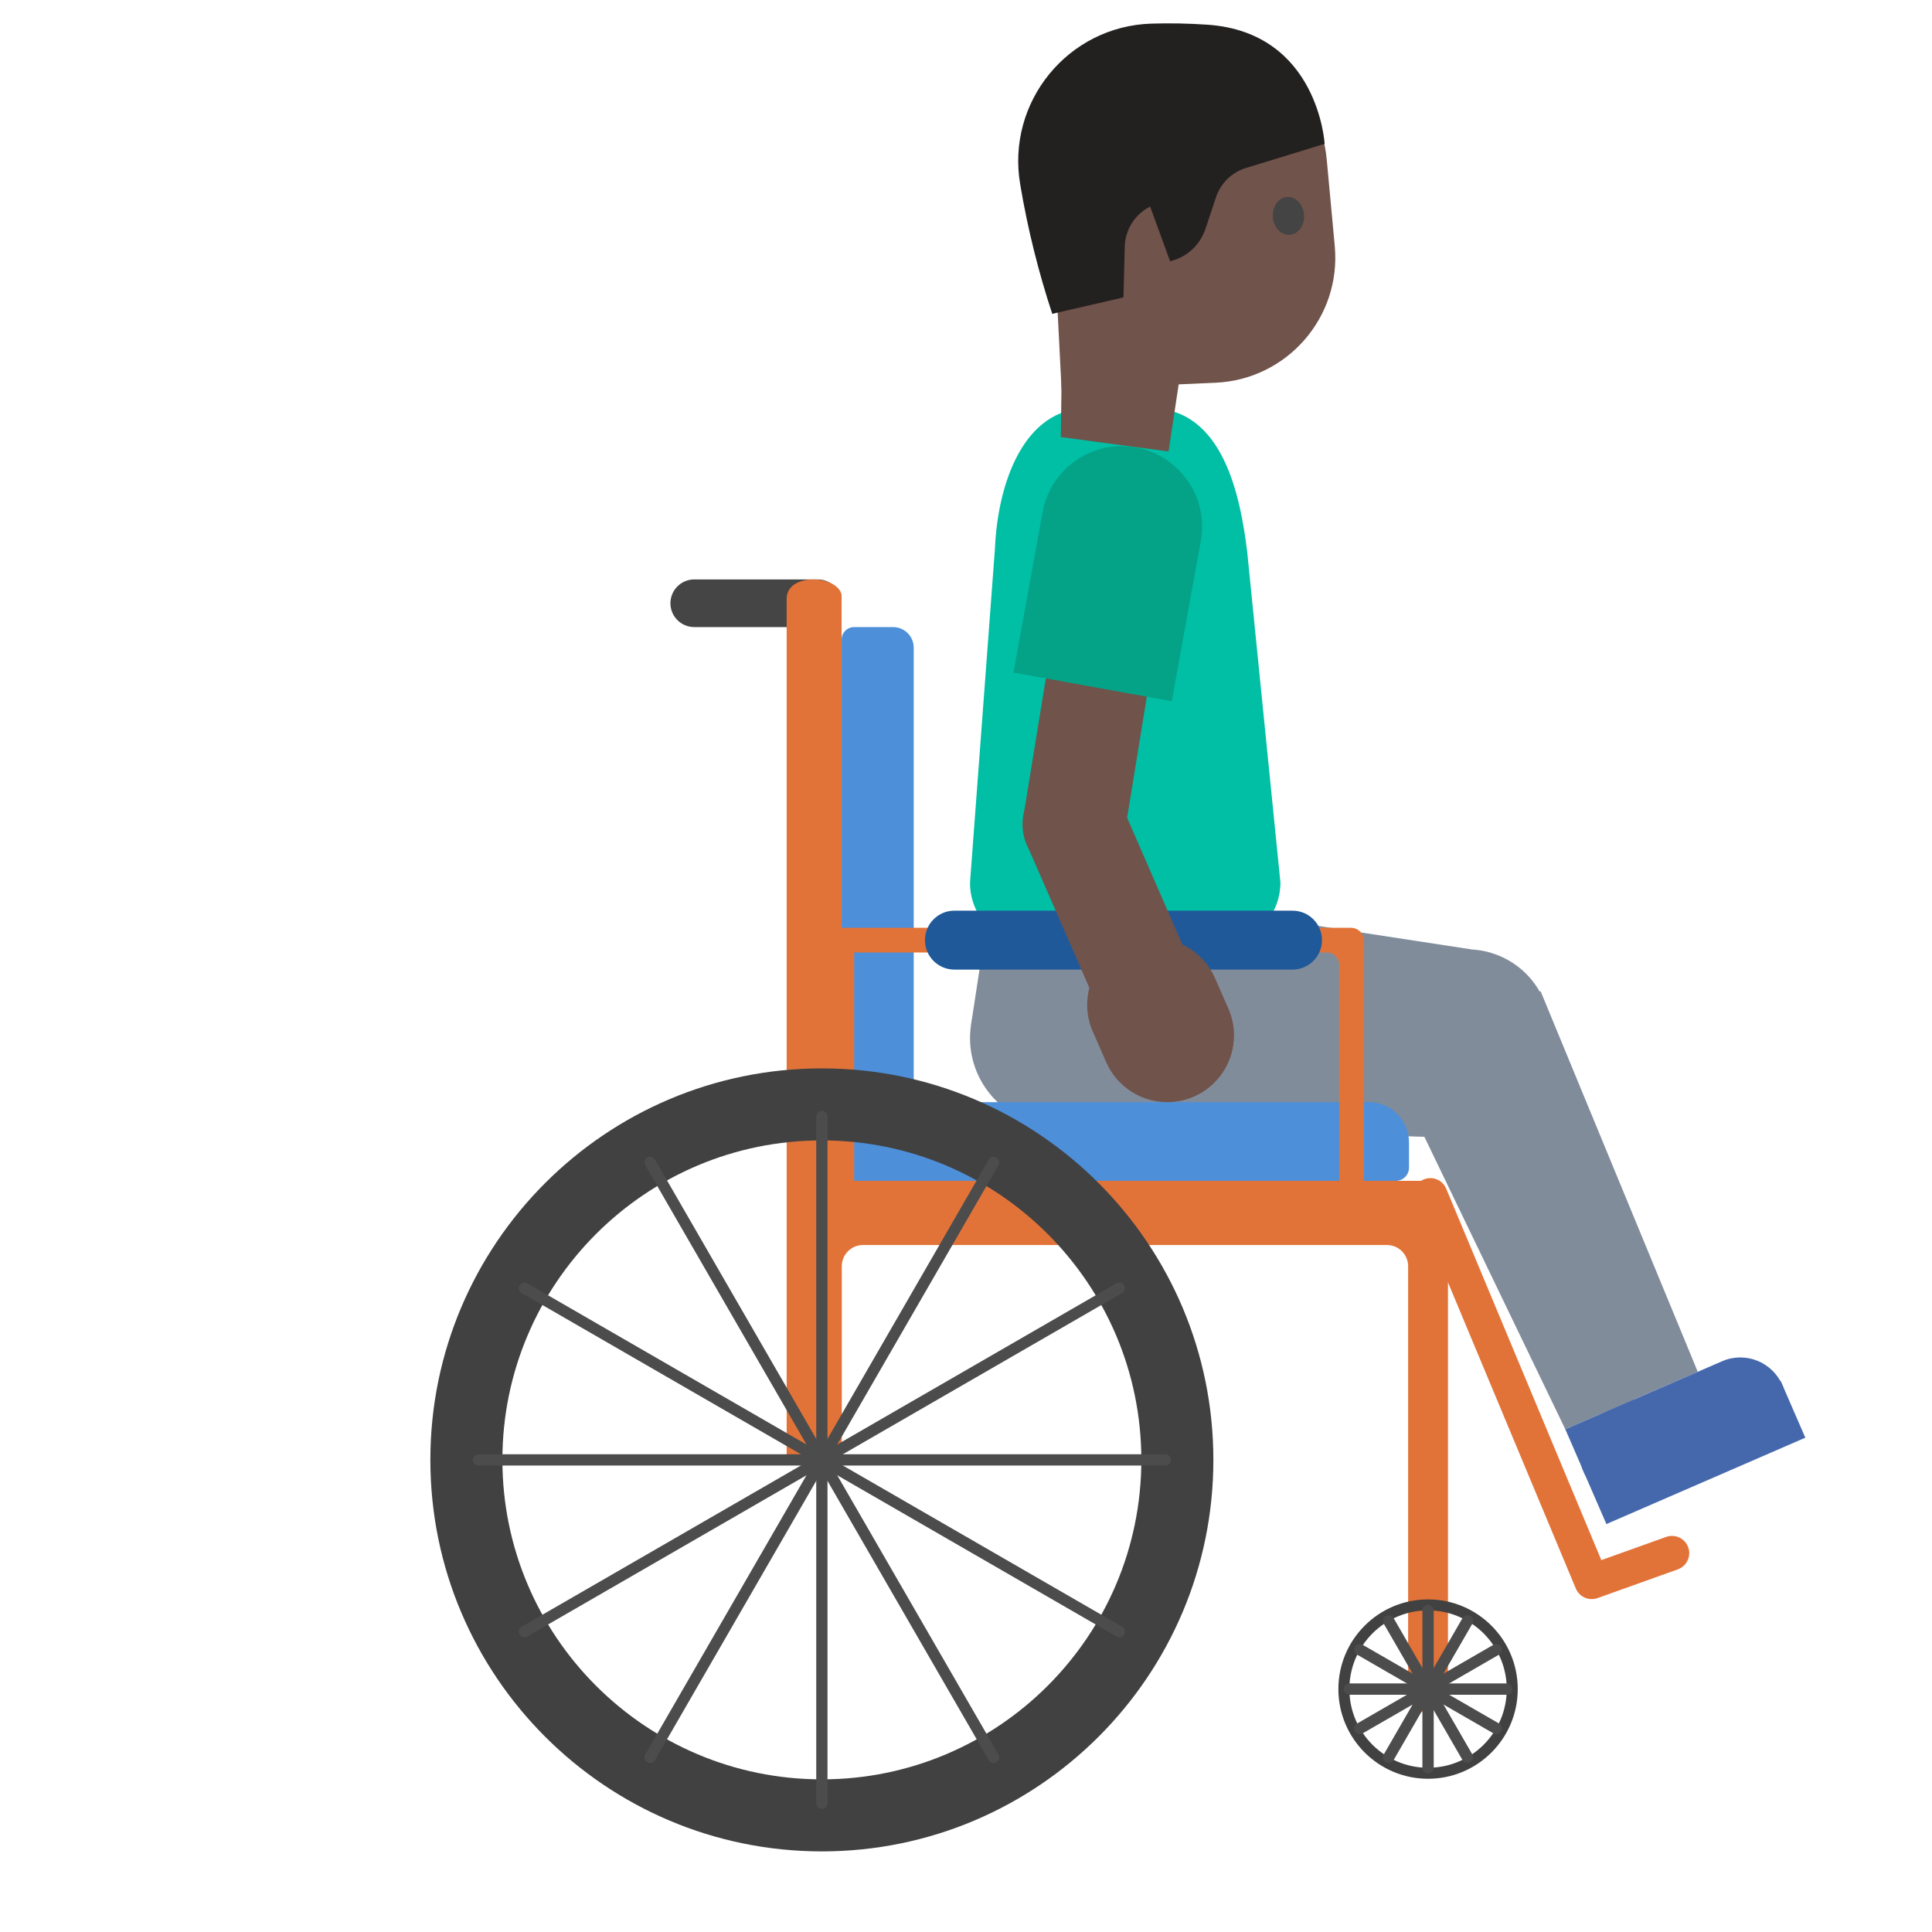<?xml version="1.0" encoding="UTF-8" standalone="no"?><!DOCTYPE svg PUBLIC "-//W3C//DTD SVG 1.1//EN" "http://www.w3.org/Graphics/SVG/1.1/DTD/svg11.dtd"><svg width="100%" height="100%" viewBox="0 0 534 534" version="1.1" xmlns="http://www.w3.org/2000/svg" xmlns:xlink="http://www.w3.org/1999/xlink" xml:space="preserve" xmlns:serif="http://www.serif.com/" style="fill-rule:evenodd;clip-rule:evenodd;stroke-linecap:round;stroke-linejoin:round;stroke-miterlimit:1.5;"><g><g><path d="M404.449,314.553l2.104,-52.168l-108.428,-16.602l-9.299,65.164l115.623,3.606Z" style="fill:#818c9b;fill-rule:nonzero;"/></g><g><path d="M268.395,283.251c-2.034,13.291 7.105,25.733 20.396,27.768c13.291,2.034 25.733,-7.105 27.767,-20.396c2.034,-13.291 -7.105,-25.733 -20.396,-27.767c-13.291,-2.035 -25.733,7.104 -27.767,20.395Z" style="fill:#818c9b;"/></g><g><path d="M268.395,283.252l6.284,-41.056l48.167,7.372l-6.284,41.056l-48.167,-7.372Z" style="fill:#818c9b;"/></g></g><g><path d="M285.637,261.47l50.704,0c9.635,0 17.564,-7.929 17.564,-17.564l-9.184,-91.419c-1.837,-14.847 -6.467,-39.644 -26.71,-39.644l-17.526,-0c-17.45,-0 -24.72,20.626 -25.486,38.802l-6.888,92.299c-0.038,9.643 7.807,17.526 17.526,17.526Z" style="fill:#00bfa5;fill-rule:nonzero;"/></g><g><g><g><path d="M185.303,166.74c-0,-3.635 2.952,-6.588 6.588,-6.588l34.147,0c3.63,0 6.582,2.953 6.582,6.588c0,3.636 -2.952,6.583 -6.582,6.583l-34.147,-0c-3.636,-0 -6.588,-2.947 -6.588,-6.583Z" style="fill:#454545;"/></g><g><path d="M221.703,404.26c1.151,5.531 10.504,6.01 10.967,-0.749l-0,-53.526c-0,-3.239 2.627,-5.866 5.866,-5.866l144.802,-0c1.559,-0 3.051,0.616 4.148,1.718c1.101,1.102 1.718,2.589 1.718,4.148l0,116.873c0.76,11.149 10.654,5.322 11.017,0l0,-134.968c-0.281,-4.275 -2.435,-5.305 -5.508,-5.509l-156.182,0c-3.239,0 -5.861,-2.622 -5.861,-5.861c-0.011,-29.04 -0.05,-156.104 -0.05,-156.104c-1.129,-5.421 -14.713,-6.192 -15.187,0.749l0,238.346c-0.005,-0.022 4.253,0.501 4.27,0.749Z" style="fill:#e27338;fill-rule:nonzero;"/></g><g><g><path d="M394.712,442.07c-13.68,0 -24.788,11.108 -24.788,24.788c0,13.68 11.108,24.789 24.788,24.789c13.68,-0 24.789,-11.109 24.789,-24.789c-0,-13.68 -11.109,-24.788 -24.789,-24.788Zm0,3.04c-12.003,-0 -21.748,9.745 -21.748,21.748c-0,12.004 9.745,21.749 21.748,21.749c12.004,-0 21.749,-9.745 21.749,-21.749c-0,-12.003 -9.745,-21.748 -21.749,-21.748Z" style="fill:#414141;"/></g><g><path d="M394.712,445.111l0,43.494" style="fill:none;stroke:#4c4c4c;stroke-width:3.13;"/></g><g><path d="M383.839,448.025l21.747,37.667" style="fill:none;stroke:#4c4c4c;stroke-width:3.13;"/></g><g><path d="M375.879,455.985l37.667,21.746" style="fill:none;stroke:#4c4c4c;stroke-width:3.13;"/></g><g><path d="M372.965,466.858l43.494,0" style="fill:none;stroke:#4c4c4c;stroke-width:3.13;"/></g><g><path d="M375.879,477.731l37.667,-21.746" style="fill:none;stroke:#4c4c4c;stroke-width:3.13;"/></g><g><path d="M383.839,485.692l21.747,-37.666" style="fill:none;stroke:#4c4c4c;stroke-width:3.13;"/></g></g><g><path d="M232.664,304.634l145.644,-0c6.153,-0 11.139,4.985 11.139,11.138l-0,6.968c-0,2.011 -1.631,3.641 -3.642,3.641l-149.389,0c-0.992,0 -1.95,-0.396 -2.655,-1.101c-0.7,-0.706 -1.097,-1.658 -1.097,-2.656l0,-17.99Z" style="fill:#4d8fd9;"/></g><g><path d="M232.62,176.777c0,-1.906 1.548,-3.454 3.454,-3.454l10.775,-0c3.151,-0 5.701,2.556 5.701,5.707l-0,125.604l-19.93,-0l0,-127.857Z" style="fill:#4d8fd9;"/></g><g><path d="M232.251,256.457c-1.669,0.305 -2.864,1.094 -3.002,3.39l-0,66.532c0.225,3.572 6.502,5.272 6.831,-0l0,-63.116l130.686,0c0.899,0 1.756,0.359 2.392,0.992c0.633,0.634 0.988,1.492 0.988,2.388l0,59.736c0.435,6.883 6.611,3.569 6.836,-0l-0,-66.532c-0.113,-1.838 -1.539,-3.303 -3.418,-3.417l-140.901,0c-0.135,0.009 -0.273,0.018 -0.412,0.027Z" style="fill:#e27338;fill-rule:nonzero;"/></g><g><path d="M255.652,259.849c0,-4.496 3.648,-8.145 8.143,-8.145l93.457,0c4.494,0 8.146,3.649 8.146,8.145c0,4.495 -3.652,8.144 -8.146,8.144l-93.457,0c-4.495,0 -8.143,-3.649 -8.143,-8.144Z" style="fill:#205999;"/></g><g><g><path d="M227.162,295.297c-59.72,-0 -108.212,48.492 -108.212,108.212c-0,59.719 48.492,108.212 108.212,108.212c59.72,-0 108.212,-48.493 108.212,-108.212c0,-59.72 -48.492,-108.212 -108.212,-108.212Zm0,19.911c-48.736,-0 -88.301,39.565 -88.301,88.301c-0,48.736 39.565,88.301 88.301,88.301c48.736,-0 88.301,-39.565 88.301,-88.301c0,-48.736 -39.565,-88.301 -88.301,-88.301Z" style="fill:#414141;"/></g><path d="M227.162,308.573l0,189.872" style="fill:none;stroke:#4c4c4c;stroke-width:3.11;"/><g><path d="M179.694,321.292l94.936,164.433" style="fill:none;stroke:#4c4c4c;stroke-width:3.11;"/></g><g><path d="M144.947,356.041l164.434,94.936" style="fill:none;stroke:#4c4c4c;stroke-width:3.11;"/></g><g><path d="M132.226,403.509l189.872,-0" style="fill:none;stroke:#4c4c4c;stroke-width:3.11;"/></g><g><path d="M144.947,450.977l164.434,-94.936" style="fill:none;stroke:#4c4c4c;stroke-width:3.11;"/></g><g><path d="M179.691,485.724l94.936,-164.434" style="fill:none;stroke:#4c4c4c;stroke-width:3.11;"/></g></g></g><g><path d="M395.335,330.394l44.614,106.831l22.187,-7.942" style="fill:none;stroke:#e27338;stroke-width:9.53;"/></g></g><g><g><g><path d="M384.12,276.743c-4.832,11.798 0.824,25.299 12.622,30.13c11.798,4.832 25.299,-0.824 30.131,-12.622c4.831,-11.798 -0.824,-25.299 -12.622,-30.131c-11.799,-4.831 -25.3,0.825 -30.131,12.623Z" style="fill:#818c9b;"/></g><g><path d="M432.647,395.046l36.613,-15.884l-43.445,-105.201l-41.179,21.45l48.011,99.635Z" style="fill:#818c9b;fill-rule:nonzero;"/></g></g><g><path d="M454.341,413.277l31.712,-13.773c5.702,-2.468 8.792,-8.787 7.232,-14.801c-0.166,-0.639 -0.383,-1.265 -0.646,-1.868c-2.798,-6.426 -10.243,-9.385 -16.669,-6.586l-31.712,13.773c-6.427,2.798 -9.385,10.243 -6.587,16.669c2.767,6.376 10.289,9.347 16.67,6.586Z" style="fill:#4568ad;fill-rule:nonzero;"/><path d="M492.164,381.663l-54.982,23.874l6.824,15.712l54.982,-23.874l-6.824,-15.712Z" style="fill:#4568ad;fill-rule:nonzero;"/><path d="M451.632,386.799l-18.985,8.246l5.544,12.763l18.985,-8.246l-5.544,-12.763Z" style="fill:#4568ad;fill-rule:nonzero;"/></g></g><g><g><path d="M293.712,81.694l-0.498,39.108l29.772,3.98l11.594,-76.839l-40.868,33.751Z" style="fill:#70534a;fill-rule:nonzero;"/></g><g><g><path d="M290.107,42.468l3.308,65.17l42.514,-1.848c19.776,-0.854 34.816,-18.071 32.997,-37.759l-2.218,-23.898c-2.037,-22.082 -22.673,-37.59 -44.445,-33.383l-8.631,1.665c-14.193,2.775 -24.248,15.58 -23.525,30.053Z" style="fill:#70534a;fill-rule:nonzero;"/><path d="M290.836,86.746l19.686,-4.543l0.357,-14.014c0.096,-4.712 2.808,-8.973 7.022,-11.098l5.512,15.112c4.561,-1.065 8.259,-4.434 9.744,-8.876l2.953,-8.848c1.278,-3.832 4.332,-6.823 8.19,-8.025l21.829,-6.696c0,0 -1.741,-30.769 -32.317,-32.926c-5.268,-0.365 -10.478,-0.458 -15.476,-0.305c-23.137,0.659 -40.285,21.718 -36.341,44.508c2.035,12.147 5.007,24.053 8.841,35.711Z" style="fill:#232020;fill-rule:nonzero;"/></g><path d="M351.801,59.978c0.222,2.892 2.293,5.107 4.684,4.927c2.39,-0.179 4.171,-2.626 3.949,-5.518c-0.221,-2.892 -2.292,-5.107 -4.683,-4.928c-2.388,0.142 -4.133,2.629 -3.95,5.519" style="fill:#444;fill-rule:nonzero;"/></g></g><g><g><path d="M282.875,225.588l27.988,4.557l9.214,-56.611l-27.988,-4.554l-9.214,56.608Z" style="fill:#70534a;fill-rule:nonzero;"/></g><g><path d="M309.022,220.044c-4.306,-6.647 -13.199,-8.547 -19.846,-4.241c-6.647,4.306 -8.548,13.199 -4.241,19.846c4.306,6.647 13.198,8.547 19.845,4.241c6.647,-4.306 8.548,-13.198 4.242,-19.846Z" style="fill:#70534a;"/></g><g><path d="M323.866,193.815l-43.739,-7.921l8.113,-44.734c2.074,-10.343 11.242,-17.855 21.792,-17.855c12.196,0 22.229,10.033 22.229,22.229c0,1.186 -0.091,2.373 -0.283,3.547l-8.112,44.734Z" style="fill:#04a287;fill-rule:nonzero;"/></g><g><path d="M303.722,279.069l25.991,-11.339l-19.413,-44.511l-25.99,11.338l19.412,44.512Z" style="fill:#70534a;fill-rule:nonzero;"/></g><g><path d="M330.065,303.066c-2.342,1.033 -4.875,1.565 -7.431,1.565c-7.298,-0 -13.937,-4.336 -16.868,-11.017l-3.712,-8.457c-1.033,-2.342 -1.565,-4.875 -1.565,-7.431c-0,-7.298 4.335,-13.937 11.017,-16.868c2.342,-1.033 4.875,-1.565 7.431,-1.565c7.297,-0 13.937,4.335 16.868,11.017l3.712,8.457c1.029,2.338 1.561,4.867 1.561,7.423c-0,7.298 -4.332,13.937 -11.013,16.876Z" style="fill:#70534a;fill-rule:nonzero;"/></g></g></svg>